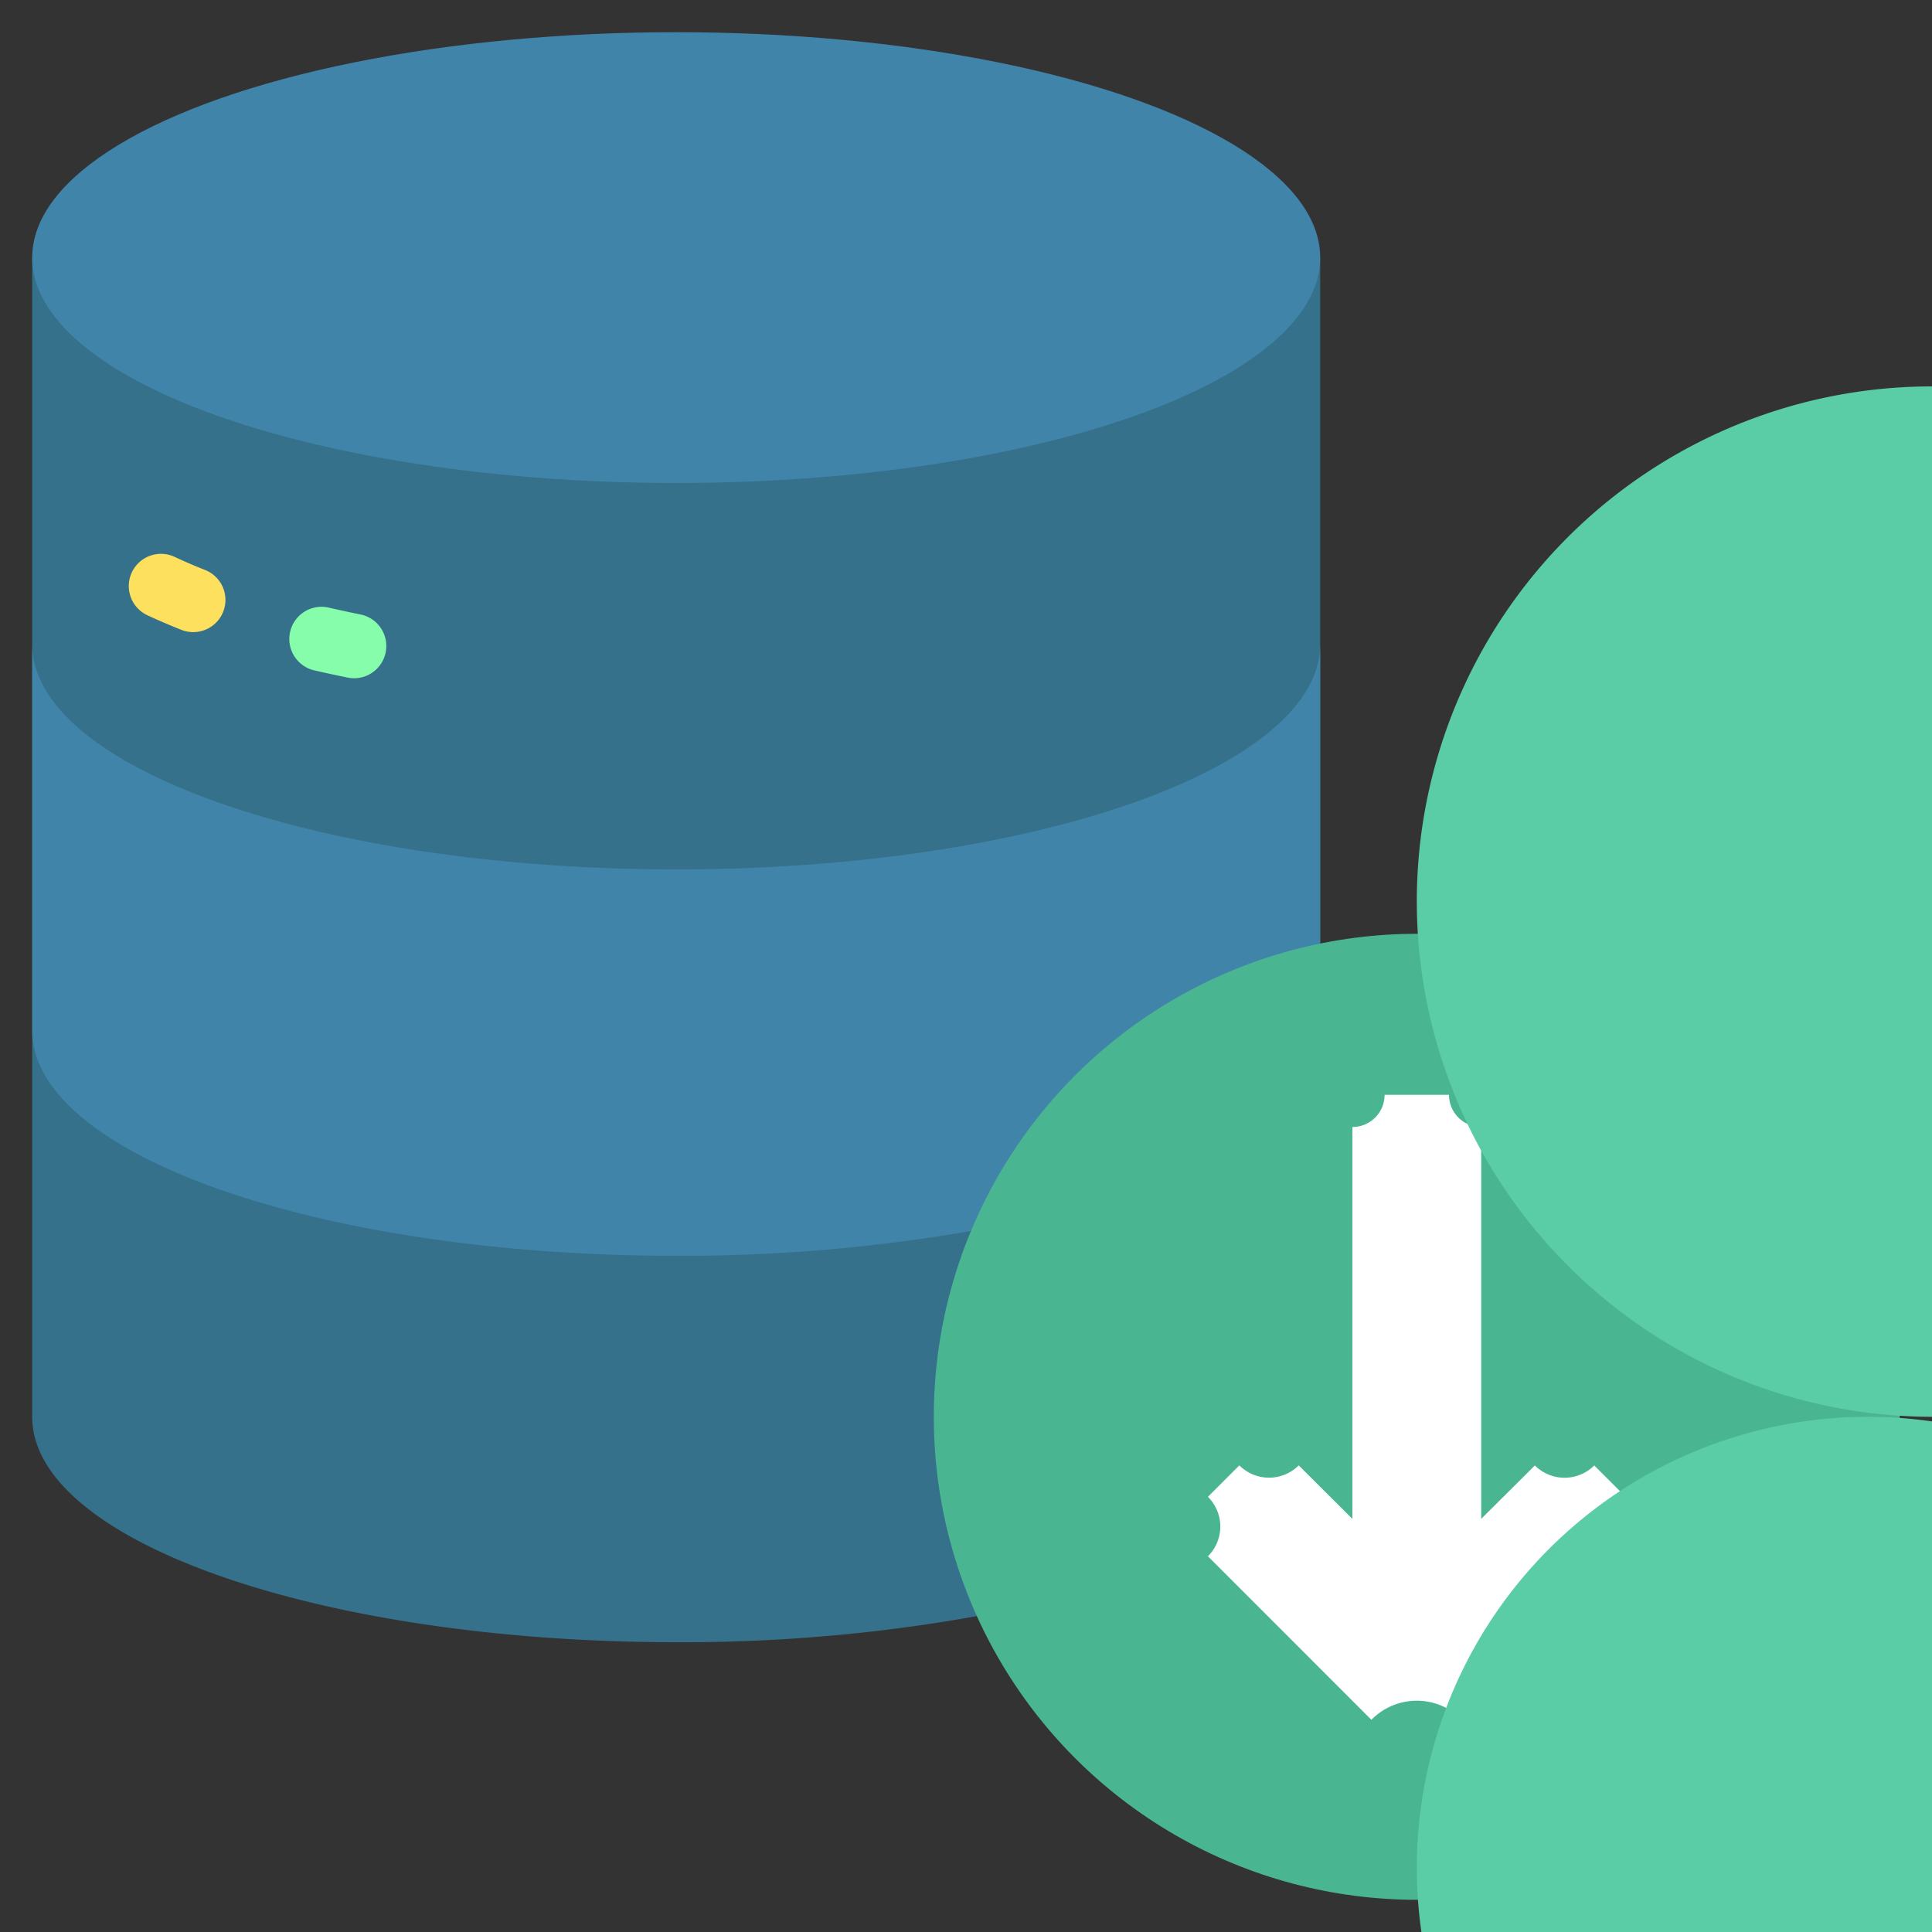 <?xml version="1.0" encoding="UTF-8" standalone="no"?>
<svg
   xmlns:dc="http://purl.org/dc/elements/1.1/"
   xmlns:cc="http://creativecommons.org/ns#"
   xmlns:rdf="http://www.w3.org/1999/02/22-rdf-syntax-ns#"
   xmlns:svg="http://www.w3.org/2000/svg"
   xmlns="http://www.w3.org/2000/svg"
   xmlns:sodipodi="http://sodipodi.sourceforge.net/DTD/sodipodi-0.dtd"
   xmlns:inkscape="http://www.inkscape.org/namespaces/inkscape"
   id="Icons"
   height="512"
   viewBox="0 0 60 60"
   width="512"
   version="1.1"
   sodipodi:docname="importar.svg"
   inkscape:version="1.0.2-2 (e86c870879, 2021-01-15)">
  <rect x="0" y="0" width="60" height="60" fill="#333333" stroke="none"/>
  <defs
     id="defs21" />
  <sodipodi:namedview
     pagecolor="#ffffff"
     bordercolor="#666666"
     borderopacity="1"
     objecttolerance="10"
     gridtolerance="10"
     guidetolerance="10"
     inkscape:pageopacity="0"
     inkscape:pageshadow="2"
     inkscape:window-width="1920"
     inkscape:window-height="1009"
     id="namedview19"
     showgrid="false"
     inkscape:zoom="1.6006516"
     inkscape:cx="256"
     inkscape:cy="256"
     inkscape:window-x="1272"
     inkscape:window-y="-8"
     inkscape:window-maximized="1"
     inkscape:current-layer="Icons" />
  <path
     d="m41 8v21.3l-10.66 20.89a51.578 51.578 0 0 1 -9.34.81c-11.05 0-20-3.13-20-7v-36z"
     fill="#35718a"
     id="path2" />
  <ellipse
     cx="21"
     cy="8"
     fill="#4184a9"
     rx="20"
     ry="7"
     id="ellipse4" />
  <path
     d="m30.15 38.23a52.517 52.517 0 0 1 -9.15.77c-11.05 0-20-3.13-20-7v-12c0 3.866 8.954 7 20 7s20-3.134 20-7v10z"
     fill="#4184a9"
     id="path6" />
  <circle
     cx="44"
     cy="-44"
     fill="#4ab591"
     r="15"
     id="circle8"
     transform="scale(1,-1)" />
  <path
     d="m 50.487,46.487 -0.976,-0.976 a 1.305,-1.305 0 0 0 -1.844,0 L 46,47.17 V 35 a 1,-1 0 0 0 -1,-1 h -2 a 1,-1 0 0 0 -1,1 v 12.17 l -1.667,-1.661 a 1.305,-1.305 0 0 0 -1.844,0 l -0.976,0.976 a 1.3,-1.3 0 0 0 0,1.846 l 5.077,5.079 a 1.974,-1.974 0 0 0 2.82,0 l 5.077,-5.077 a 1.3,-1.3 0 0 0 0,-1.846 z"
     fill="#ffffff"
     id="path10" />
  <path
     d="m6 19.631a1 1 0 0 1 -.369-.071q-.55-.219-1.054-.453a1 1 0 0 1 .846-1.813q.45.211.946.407a1 1 0 0 1 -.369 1.93z"
     fill="#fde05e"
     id="path12" />
  <path
     d="m11 21.063a.967.967 0 0 1 -.2-.02q-.524-.105-1.026-.221a1 1 0 1 1 .448-1.949c.319.073.643.143.974.21a1 1 0 0 1 -.2 1.98z"
     fill="#86fdaa"
     id="path14" />
  <path
     d="M 44,28 A 16,-16 0 1 0 60,44 16.019,-16.019 0 0 0 44,28 Z m 0,30 A 14,-14 0 1 1 58,44 14.015,-14.015 0 0 1 44,58 Z"
     fill="#5acca6"
     id="path16" />
</svg>
